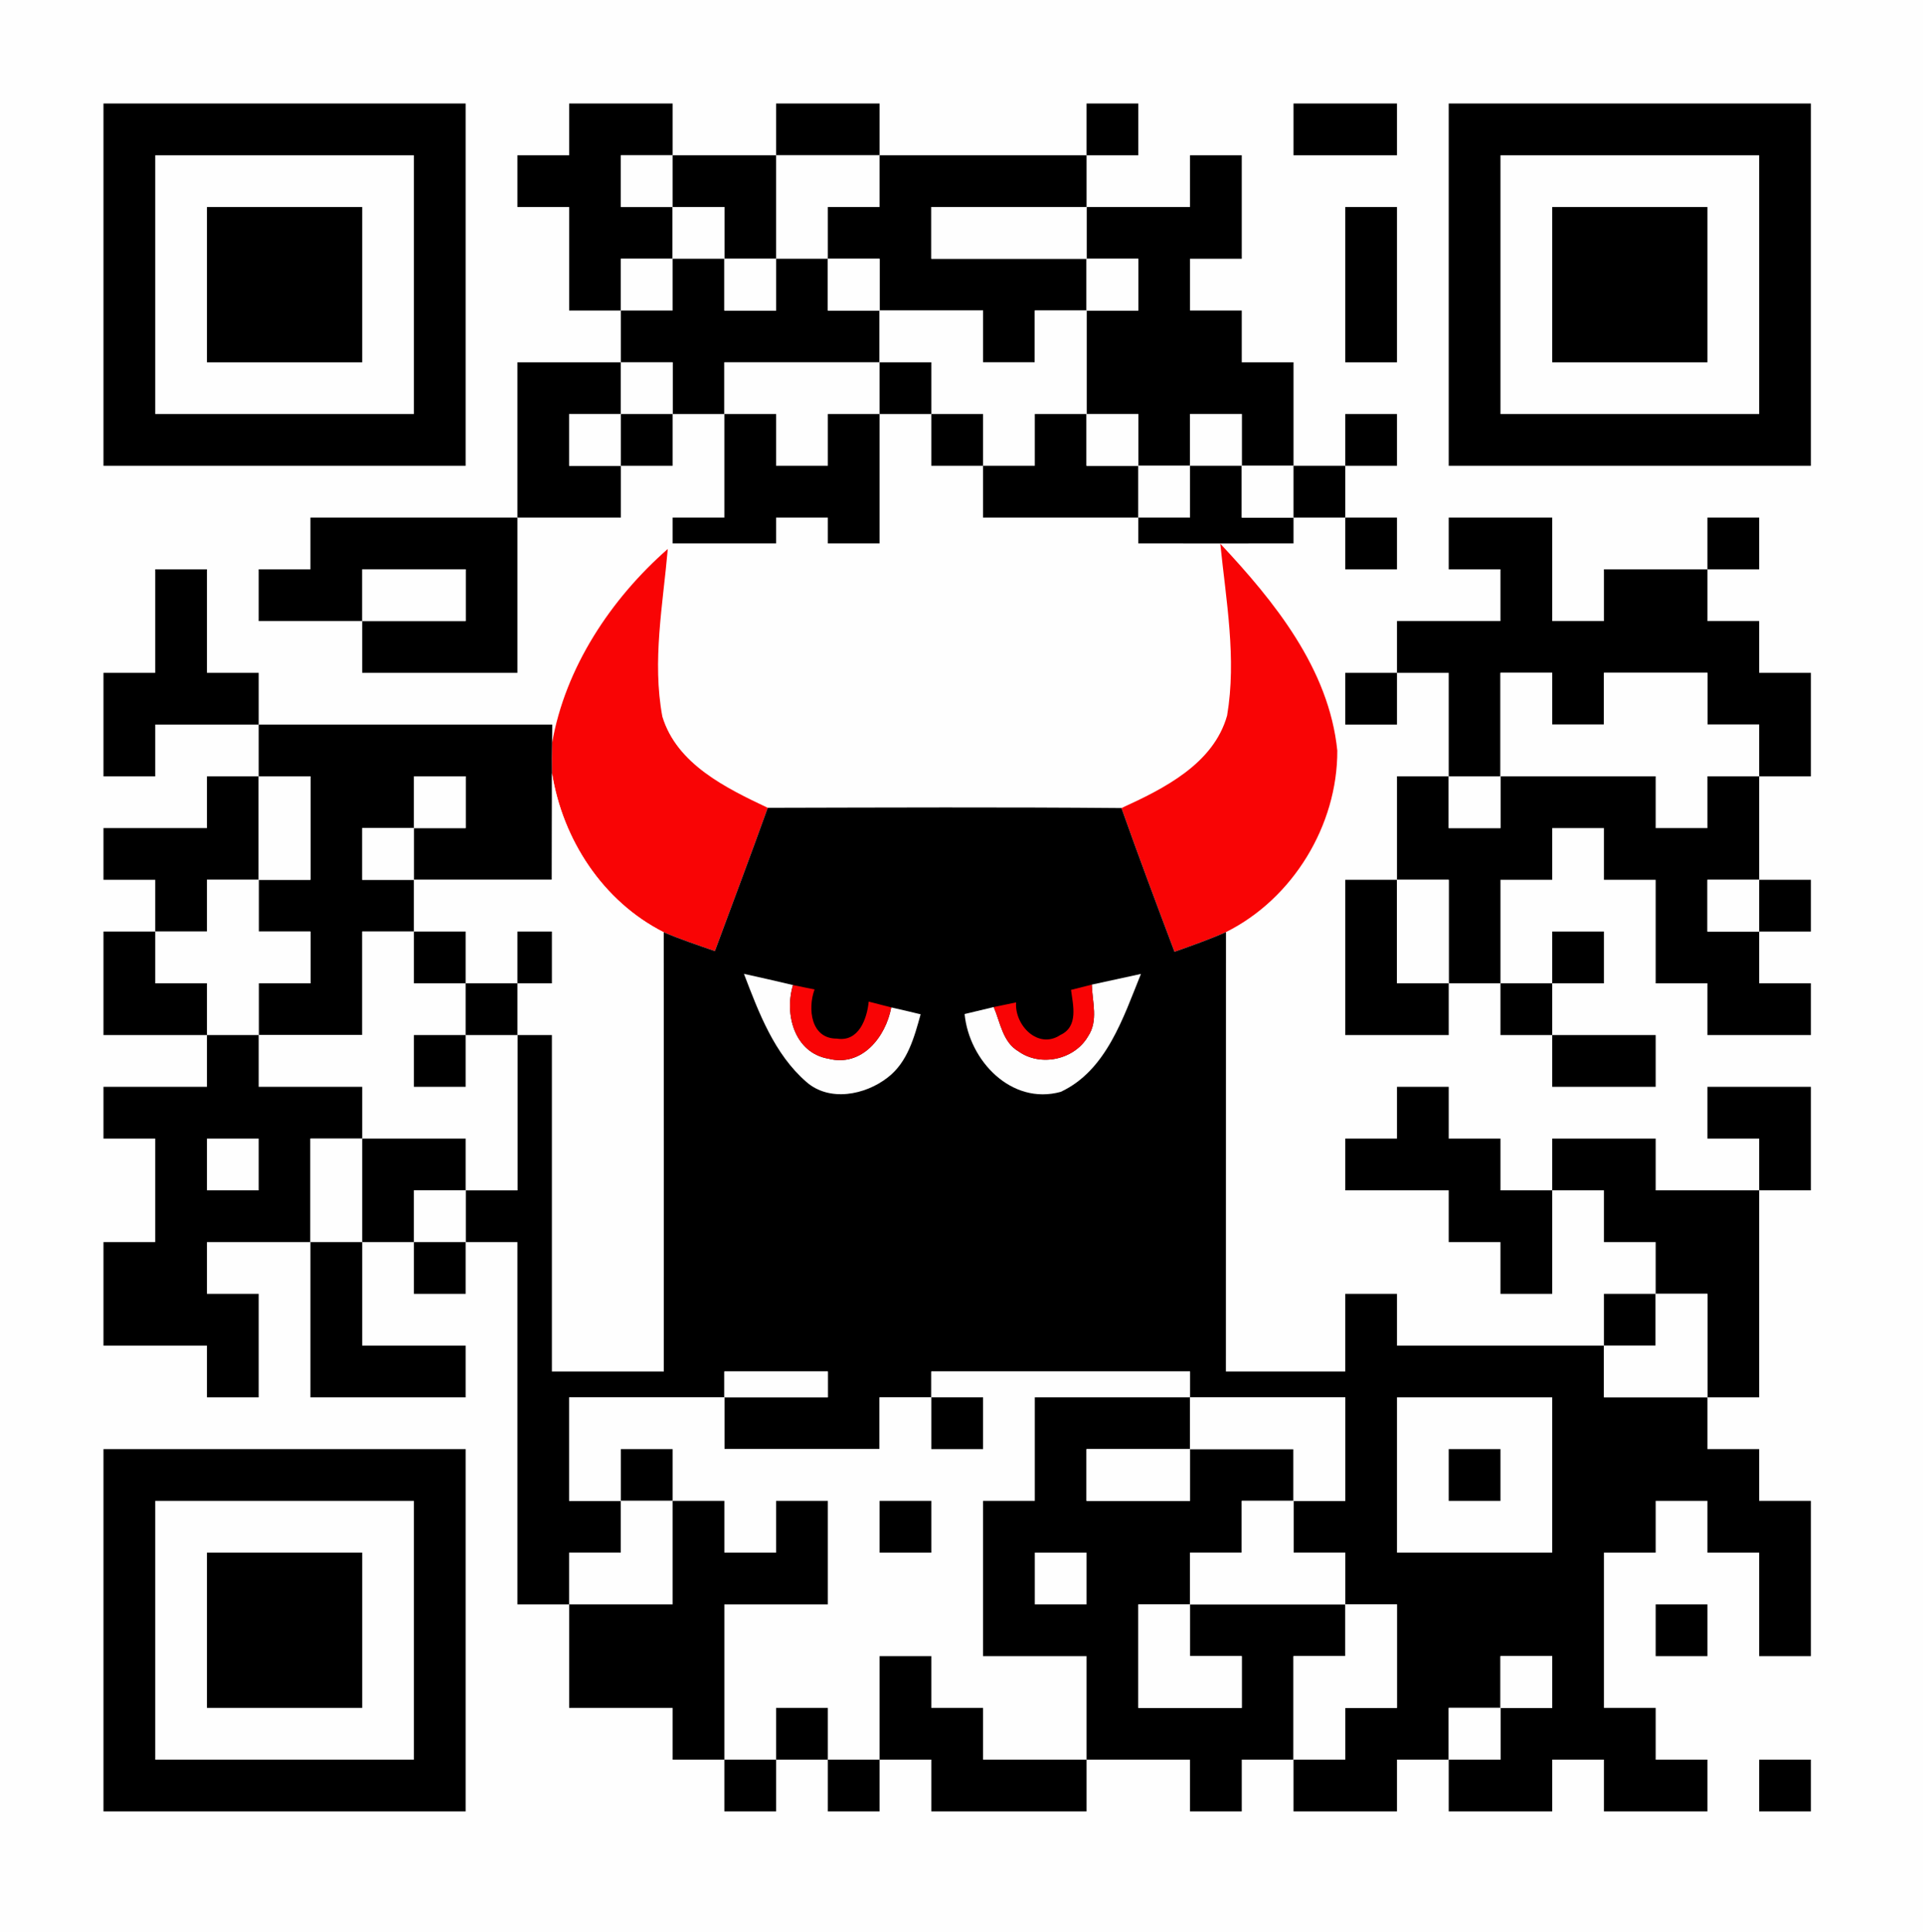 <?xml version="1.0" encoding="UTF-8" ?>
<!DOCTYPE svg PUBLIC "-//W3C//DTD SVG 1.1//EN" "http://www.w3.org/Graphics/SVG/1.1/DTD/svg11.dtd">
<svg width="223pt" height="224pt" viewBox="0 0 223 224" version="1.1" xmlns="http://www.w3.org/2000/svg">
<path fill="#fefefe" d=" M 0.00 0.00 L 223.00 0.00 L 223.00 224.00 L 0.00 224.00 L 0.00 0.00 Z" />
<path fill="#000000" d=" M 12.00 12.00 C 26.00 12.00 40.00 12.00 54.00 12.00 C 54.00 26.00 54.00 40.00 54.00 54.00 C 40.00 54.00 26.00 54.00 12.00 54.00 C 12.00 40.00 12.00 26.00 12.00 12.00 Z" />
<path fill="#000000" d=" M 66.00 12.00 C 70.00 12.00 74.00 12.00 78.00 12.00 C 78.00 14.00 78.00 16.00 78.00 18.00 C 76.00 18.00 74.00 18.00 72.00 18.00 C 72.00 20.00 72.00 22.00 72.00 24.00 C 74.00 24.00 76.00 24.00 78.00 24.00 C 78.00 26.00 78.00 28.00 78.00 30.00 C 76.00 30.00 74.00 30.00 72.00 30.00 C 72.00 32.00 72.00 34.00 72.00 36.00 C 70.00 36.00 68.00 36.00 66.00 36.00 C 66.00 32.00 66.00 28.00 66.00 24.00 C 64.00 24.00 62.00 24.00 60.00 24.00 C 60.00 22.00 60.00 20.00 60.00 18.00 C 62.00 18.00 64.00 18.00 66.00 18.00 C 66.00 16.00 66.00 14.00 66.00 12.00 Z" />
<path fill="#000000" d=" M 90.00 12.00 C 94.00 12.00 98.00 12.00 102.00 12.00 C 102.00 14.00 102.00 16.00 102.00 18.00 C 98.00 18.00 94.00 18.00 90.00 18.00 C 90.00 16.00 90.00 14.00 90.00 12.00 Z" />
<path fill="#000000" d=" M 126.00 12.00 C 128.00 12.00 130.00 12.00 132.00 12.00 C 132.00 14.00 132.00 16.00 132.00 18.00 C 130.00 18.00 128.00 18.00 126.00 18.00 C 126.00 16.00 126.00 14.00 126.00 12.00 Z" />
<path fill="#000000" d=" M 150.00 12.00 C 154.00 12.00 158.00 12.00 162.00 12.00 C 162.00 14.00 162.00 16.00 162.00 18.00 C 158.00 18.00 154.00 18.00 150.00 18.00 C 150.00 16.00 150.00 14.00 150.00 12.00 Z" />
<path fill="#000000" d=" M 168.00 12.00 C 182.00 12.00 196.00 12.00 210.00 12.00 C 210.00 26.00 210.00 40.00 210.00 54.00 C 196.00 54.00 182.00 54.00 168.00 54.00 C 168.00 40.00 168.00 26.00 168.00 12.00 Z" />
<path fill="#fefefe" d=" M 18.00 18.00 C 28.00 18.00 38.00 18.00 48.00 18.00 C 48.00 28.00 48.00 38.00 48.00 48.00 C 38.00 48.00 28.00 48.00 18.00 48.00 C 18.00 38.00 18.00 28.00 18.00 18.00 Z" />
<path fill="#fefefe" d=" M 72.00 18.00 C 74.00 18.00 76.00 18.00 78.00 18.00 C 78.00 20.00 78.00 22.00 78.00 24.00 C 76.00 24.00 74.00 24.00 72.00 24.00 C 72.00 22.00 72.00 20.00 72.00 18.00 Z" />
<path fill="#000000" d=" M 78.00 18.00 C 82.00 18.00 86.00 18.00 90.00 18.00 C 90.00 22.00 90.00 26.00 90.00 30.00 C 88.00 30.00 86.00 30.00 84.00 30.00 C 84.00 28.00 84.00 26.00 84.00 24.00 C 82.00 24.00 80.00 24.00 78.00 24.00 C 78.00 22.00 78.00 20.00 78.00 18.00 Z" />
<path fill="#fefefe" d=" M 90.00 18.00 C 94.00 18.00 98.00 18.00 102.00 18.00 C 102.00 20.00 102.00 22.00 102.00 24.00 C 100.00 24.00 98.00 24.00 96.00 24.00 C 96.00 26.00 96.00 28.00 96.00 30.00 C 94.00 30.00 92.00 30.00 90.00 30.00 C 90.00 26.00 90.00 22.00 90.00 18.00 Z" />
<path fill="#000000" d=" M 102.00 18.00 C 110.00 18.00 118.00 18.00 126.00 18.00 C 126.00 20.00 126.00 22.00 126.00 24.00 C 120.00 24.00 114.00 24.00 108.00 24.00 C 108.00 26.00 108.00 28.00 108.00 30.00 C 114.00 30.00 120.00 30.00 126.00 30.00 C 126.00 32.00 126.00 34.00 126.00 36.00 C 124.00 36.00 122.00 36.00 120.00 36.00 C 120.00 38.00 120.00 40.00 120.00 42.00 C 118.00 42.00 116.00 42.00 114.00 42.00 C 114.00 40.00 114.00 38.00 114.00 36.00 C 110.00 36.00 106.00 36.00 102.00 36.00 C 102.00 34.00 102.00 32.00 102.00 30.00 C 100.00 30.00 98.00 30.00 96.00 30.00 C 96.00 28.00 96.00 26.00 96.00 24.00 C 98.00 24.00 100.00 24.00 102.00 24.00 C 102.00 22.00 102.00 20.00 102.00 18.00 Z" />
<path fill="#000000" d=" M 138.00 18.00 C 140.00 18.00 142.00 18.00 144.00 18.00 C 144.00 22.00 144.00 26.00 144.00 30.00 C 142.00 30.00 140.00 30.00 138.00 30.00 C 138.00 32.00 138.00 34.00 138.00 36.00 C 140.00 36.00 142.00 36.00 144.00 36.00 C 144.00 38.00 144.00 40.00 144.00 42.00 C 146.00 42.00 148.00 42.00 150.00 42.00 C 150.00 46.00 150.00 50.00 150.00 54.00 C 148.00 54.00 146.00 54.00 144.00 54.00 C 144.00 52.00 144.00 50.00 144.00 48.00 C 142.00 48.00 140.00 48.00 138.00 48.00 C 138.00 50.00 138.00 52.00 138.00 54.00 C 136.00 54.00 134.00 54.00 132.00 54.00 C 132.00 52.00 132.00 50.00 132.00 48.00 C 130.00 48.00 128.00 48.00 126.00 48.00 C 126.00 44.00 126.00 40.00 126.00 36.00 C 128.00 36.00 130.00 36.00 132.00 36.00 C 132.00 34.00 132.00 32.00 132.00 30.00 C 130.00 30.00 128.00 30.00 126.00 30.00 C 126.00 28.00 126.00 26.00 126.00 24.00 C 130.00 24.00 134.00 24.00 138.00 24.00 C 138.00 22.00 138.00 20.00 138.00 18.00 Z" />
<path fill="#fefefe" d=" M 174.00 18.00 C 184.00 18.00 194.00 18.00 204.00 18.00 C 204.00 28.00 204.00 38.00 204.00 48.00 C 194.00 48.00 184.00 48.00 174.00 48.00 C 174.00 38.00 174.00 28.00 174.00 18.00 Z" />
<path fill="#000000" d=" M 24.00 24.00 C 30.00 24.00 36.00 24.00 42.00 24.00 C 42.00 30.00 42.00 36.00 42.00 42.00 C 36.00 42.00 30.00 42.00 24.00 42.00 C 24.00 36.00 24.00 30.00 24.00 24.00 Z" />
<path fill="#fefefe" d=" M 78.00 24.00 C 80.00 24.00 82.00 24.00 84.00 24.00 C 84.00 26.00 84.00 28.00 84.00 30.00 C 82.00 30.00 80.00 30.00 78.00 30.00 C 78.00 28.00 78.00 26.00 78.00 24.00 Z" />
<path fill="#fefefe" d=" M 108.00 24.00 C 114.00 24.00 120.00 24.00 126.00 24.00 C 126.00 26.00 126.00 28.00 126.00 30.00 C 120.00 30.00 114.00 30.00 108.00 30.00 C 108.00 28.00 108.00 26.00 108.00 24.00 Z" />
<path fill="#000000" d=" M 156.00 24.00 C 158.00 24.00 160.00 24.00 162.00 24.00 C 162.00 30.00 162.00 36.00 162.00 42.00 C 160.00 42.00 158.00 42.00 156.00 42.00 C 156.00 36.00 156.00 30.00 156.00 24.00 Z" />
<path fill="#000000" d=" M 180.00 24.00 C 186.00 24.00 192.00 24.00 198.00 24.00 C 198.00 30.00 198.00 36.00 198.00 42.00 C 192.00 42.00 186.00 42.00 180.00 42.00 C 180.00 36.00 180.00 30.00 180.00 24.00 Z" />
<path fill="#fefefe" d=" M 72.00 30.00 C 74.00 30.00 76.00 30.00 78.00 30.00 C 78.00 32.00 78.00 34.00 78.00 36.00 C 76.00 36.00 74.00 36.00 72.00 36.00 C 72.00 34.00 72.00 32.00 72.00 30.00 Z" />
<path fill="#000000" d=" M 78.00 30.00 C 80.00 30.00 82.00 30.00 84.00 30.00 C 84.00 32.00 84.00 34.00 84.00 36.00 C 86.00 36.00 88.00 36.00 90.00 36.00 C 90.00 34.00 90.00 32.00 90.00 30.00 C 92.00 30.00 94.00 30.00 96.00 30.00 C 96.00 32.00 96.00 34.00 96.00 36.00 C 98.00 36.00 100.00 36.00 102.00 36.00 C 102.00 38.00 102.00 40.00 102.00 42.00 C 96.00 42.00 90.00 42.00 84.00 42.00 C 84.00 44.00 84.00 46.00 84.00 48.00 C 82.00 48.00 80.00 48.00 78.00 48.00 C 78.00 46.00 78.00 44.00 78.00 42.00 C 76.00 42.00 74.00 42.00 72.00 42.00 C 72.00 40.00 72.00 38.00 72.00 36.00 C 74.00 36.00 76.00 36.00 78.00 36.00 C 78.00 34.00 78.00 32.00 78.00 30.00 Z" />
<path fill="#fefefe" d=" M 84.00 30.00 C 86.00 30.00 88.00 30.00 90.00 30.00 C 90.00 32.00 90.00 34.00 90.00 36.00 C 88.00 36.00 86.00 36.00 84.00 36.00 C 84.00 34.00 84.00 32.00 84.00 30.00 Z" />
<path fill="#fefefe" d=" M 96.00 30.00 C 98.00 30.00 100.00 30.00 102.00 30.00 C 102.00 32.00 102.00 34.00 102.00 36.00 C 100.00 36.00 98.00 36.00 96.00 36.00 C 96.00 34.00 96.00 32.00 96.00 30.00 Z" />
<path fill="#fefefe" d=" M 126.00 30.00 C 128.00 30.00 130.00 30.00 132.00 30.00 C 132.00 32.00 132.00 34.00 132.00 36.00 C 130.00 36.00 128.00 36.00 126.00 36.00 C 126.00 34.00 126.00 32.00 126.00 30.00 Z" />
<path fill="#fefefe" d=" M 102.00 36.00 C 106.00 36.00 110.00 36.00 114.00 36.00 C 114.00 38.00 114.00 40.00 114.00 42.00 C 116.00 42.00 118.00 42.00 120.00 42.00 C 120.00 40.00 120.00 38.00 120.00 36.00 C 122.00 36.00 124.00 36.00 126.00 36.00 C 126.00 40.00 126.00 44.00 126.00 48.00 C 124.00 48.00 122.00 48.00 120.00 48.00 C 120.00 50.00 120.00 52.00 120.00 54.00 C 118.00 54.00 116.00 54.00 114.00 54.00 C 114.00 52.00 114.00 50.00 114.00 48.00 C 112.00 48.00 110.00 48.00 108.00 48.00 C 108.00 46.00 108.00 44.00 108.00 42.00 C 106.00 42.00 104.00 42.00 102.00 42.00 C 102.00 40.00 102.00 38.00 102.00 36.00 Z" />
<path fill="#000000" d=" M 60.00 42.00 C 64.00 42.00 68.00 42.00 72.00 42.00 C 72.00 44.00 72.00 46.00 72.00 48.00 C 70.00 48.00 68.00 48.00 66.00 48.00 C 66.00 50.00 66.00 52.00 66.00 54.00 C 68.00 54.00 70.00 54.00 72.00 54.00 C 72.00 56.00 72.00 58.00 72.00 60.00 C 68.00 60.00 64.00 60.00 60.00 60.00 C 60.00 54.00 60.00 48.00 60.00 42.00 Z" />
<path fill="#fefefe" d=" M 72.00 42.00 C 74.00 42.00 76.00 42.00 78.00 42.00 C 78.00 44.00 78.00 46.00 78.00 48.00 C 76.00 48.00 74.00 48.00 72.00 48.00 C 72.00 46.00 72.00 44.00 72.00 42.00 Z" />
<path fill="#fefefe" d=" M 84.00 42.00 C 90.00 42.00 96.00 42.00 102.00 42.00 C 102.00 44.00 102.00 46.00 102.00 48.00 C 100.00 48.00 98.00 48.00 96.00 48.00 C 96.00 50.00 96.00 52.00 96.00 54.00 C 94.00 54.00 92.00 54.00 90.00 54.00 C 90.00 52.00 90.00 50.00 90.00 48.00 C 88.00 48.00 86.00 48.00 84.00 48.00 C 84.00 46.00 84.00 44.00 84.00 42.00 Z" />
<path fill="#000000" d=" M 102.00 42.00 C 104.00 42.00 106.00 42.00 108.00 42.00 C 108.00 44.00 108.00 46.00 108.00 48.00 C 106.00 48.00 104.00 48.00 102.00 48.00 C 102.00 46.00 102.00 44.00 102.00 42.00 Z" />
<path fill="#fefefe" d=" M 66.00 48.00 C 68.00 48.00 70.00 48.00 72.00 48.00 C 72.00 50.00 72.00 52.00 72.00 54.00 C 70.00 54.00 68.00 54.00 66.00 54.00 C 66.00 52.00 66.00 50.00 66.00 48.00 Z" />
<path fill="#000000" d=" M 72.00 48.00 C 74.00 48.00 76.00 48.00 78.00 48.00 C 78.00 50.00 78.00 52.00 78.00 54.00 C 76.00 54.00 74.00 54.00 72.00 54.00 C 72.00 52.00 72.00 50.00 72.00 48.00 Z" />
<path fill="#000000" d=" M 84.00 48.00 C 86.00 48.00 88.00 48.00 90.00 48.00 C 90.00 50.00 90.00 52.00 90.00 54.00 C 92.00 54.00 94.00 54.00 96.00 54.00 C 96.00 52.00 96.00 50.00 96.00 48.00 C 98.00 48.00 100.00 48.00 102.00 48.00 C 102.00 53.00 102.00 58.00 102.00 63.00 C 100.00 63.00 98.00 63.00 96.00 63.00 C 96.00 62.25 96.00 60.75 96.00 60.00 C 94.00 60.00 92.00 60.00 90.00 60.00 C 90.00 60.75 90.00 62.25 90.00 63.00 C 86.00 63.00 82.00 63.00 78.00 63.00 C 78.00 62.25 78.00 60.75 78.00 60.00 C 80.00 60.00 82.00 60.00 84.00 60.00 C 84.00 56.00 84.00 52.00 84.00 48.00 Z" />
<path fill="#000000" d=" M 108.00 48.00 C 110.00 48.00 112.00 48.00 114.00 48.00 C 114.00 50.00 114.00 52.00 114.00 54.00 C 112.00 54.00 110.00 54.00 108.00 54.00 C 108.00 52.00 108.00 50.00 108.00 48.00 Z" />
<path fill="#000000" d=" M 120.00 48.00 C 122.00 48.00 124.00 48.00 126.00 48.00 C 126.00 50.00 126.00 52.00 126.00 54.00 C 128.00 54.00 130.00 54.00 132.00 54.00 C 132.00 56.00 132.00 58.00 132.00 60.00 C 126.00 60.00 120.00 60.00 114.00 60.00 C 114.00 58.00 114.00 56.00 114.00 54.00 C 116.00 54.00 118.00 54.00 120.00 54.00 C 120.00 52.00 120.00 50.00 120.00 48.00 Z" />
<path fill="#fefefe" d=" M 126.00 48.00 C 128.00 48.00 130.00 48.00 132.00 48.00 C 132.00 50.00 132.00 52.00 132.00 54.00 C 130.00 54.00 128.00 54.00 126.00 54.00 C 126.00 52.00 126.00 50.00 126.00 48.00 Z" />
<path fill="#fefefe" d=" M 138.00 48.00 C 140.00 48.00 142.00 48.00 144.00 48.00 C 144.00 50.00 144.00 52.00 144.00 54.00 C 142.00 54.00 140.00 54.00 138.00 54.00 C 138.00 52.00 138.00 50.00 138.00 48.00 Z" />
<path fill="#000000" d=" M 156.00 48.00 C 158.00 48.00 160.00 48.00 162.00 48.00 C 162.00 50.00 162.00 52.00 162.00 54.00 C 160.00 54.00 158.00 54.00 156.00 54.00 C 156.00 52.00 156.00 50.00 156.00 48.00 Z" />
<path fill="#fefefe" d=" M 132.00 54.00 C 134.00 54.00 136.00 54.00 138.00 54.00 C 138.00 56.00 138.00 58.00 138.00 60.00 C 136.00 60.00 134.00 60.00 132.00 60.00 C 132.00 58.00 132.00 56.00 132.00 54.00 Z" />
<path fill="#000000" d=" M 138.00 54.00 C 140.00 54.00 142.00 54.00 144.00 54.00 C 144.00 56.00 144.00 58.00 144.00 60.00 C 146.00 60.00 148.00 60.00 150.00 60.00 C 150.00 60.75 150.00 62.25 150.00 63.00 C 144.00 63.01 138.00 63.00 132.00 63.00 C 132.00 62.25 132.00 60.75 132.00 60.00 C 134.00 60.00 136.00 60.00 138.00 60.00 C 138.00 58.00 138.00 56.00 138.00 54.00 Z" />
<path fill="#fefefe" d=" M 144.00 54.00 C 146.00 54.00 148.00 54.00 150.00 54.00 C 150.00 56.00 150.00 58.00 150.00 60.00 C 148.00 60.00 146.00 60.00 144.00 60.00 C 144.00 58.00 144.00 56.00 144.00 54.00 Z" />
<path fill="#000000" d=" M 150.00 54.00 C 152.00 54.00 154.00 54.00 156.00 54.00 C 156.00 56.00 156.00 58.00 156.00 60.00 C 154.00 60.00 152.00 60.00 150.00 60.00 C 150.00 58.00 150.00 56.00 150.00 54.00 Z" />
<path fill="#000000" d=" M 36.00 60.00 C 44.00 60.00 52.00 60.00 60.00 60.00 C 60.00 66.00 60.00 72.00 60.00 78.00 C 54.00 78.00 48.00 78.00 42.00 78.00 C 42.00 76.00 42.00 74.00 42.00 72.00 C 46.00 72.00 50.00 72.00 54.00 72.00 C 54.00 70.00 54.00 68.00 54.00 66.00 C 50.00 66.00 46.00 66.00 42.00 66.00 C 42.00 68.00 42.00 70.00 42.00 72.00 C 38.00 72.00 34.00 72.00 30.00 72.00 C 30.00 70.00 30.00 68.00 30.00 66.00 C 32.00 66.00 34.00 66.00 36.00 66.00 C 36.00 64.00 36.00 62.00 36.00 60.00 Z" />
<path fill="#000000" d=" M 156.00 60.00 C 158.00 60.00 160.00 60.00 162.00 60.00 C 162.00 62.00 162.00 64.00 162.00 66.00 C 160.00 66.00 158.00 66.00 156.00 66.00 C 156.00 64.00 156.00 62.00 156.00 60.00 Z" />
<path fill="#000000" d=" M 168.00 60.00 C 172.00 60.00 176.00 60.00 180.00 60.00 C 180.00 64.00 180.00 68.00 180.00 72.00 C 182.00 72.00 184.00 72.00 186.00 72.00 C 186.00 70.00 186.00 68.00 186.00 66.00 C 190.00 66.00 194.00 66.00 198.00 66.00 C 198.00 68.00 198.00 70.00 198.00 72.00 C 200.00 72.00 202.00 72.00 204.00 72.00 C 204.00 74.00 204.00 76.00 204.00 78.00 C 206.00 78.00 208.00 78.00 210.00 78.00 C 210.00 82.00 210.00 86.00 210.00 90.00 C 208.00 90.00 206.00 90.00 204.00 90.00 C 204.00 88.00 204.00 86.00 204.00 84.00 C 202.00 84.00 200.00 84.00 198.00 84.00 C 198.00 82.00 198.00 80.00 198.00 78.00 C 194.00 78.00 190.00 78.00 186.00 78.00 C 186.00 80.00 186.00 82.00 186.00 84.00 C 184.00 84.00 182.00 84.00 180.00 84.00 C 180.00 82.00 180.00 80.00 180.00 78.00 C 178.00 78.00 176.00 78.00 174.00 78.00 C 174.00 82.00 174.00 86.00 174.00 90.00 C 172.00 90.00 170.00 90.00 168.00 90.00 C 168.00 86.00 168.00 82.00 168.00 78.00 C 166.00 78.00 164.00 78.00 162.00 78.00 C 162.00 76.00 162.00 74.00 162.00 72.00 C 166.00 72.00 170.00 72.00 174.00 72.00 C 174.00 70.00 174.00 68.00 174.00 66.00 C 172.00 66.00 170.00 66.00 168.00 66.00 C 168.00 64.00 168.00 62.00 168.00 60.00 Z" />
<path fill="#000000" d=" M 198.00 60.00 C 200.00 60.00 202.00 60.00 204.00 60.00 C 204.00 62.00 204.00 64.00 204.00 66.00 C 202.00 66.00 200.00 66.00 198.00 66.00 C 198.00 64.00 198.00 62.00 198.00 60.00 Z" />
<path fill="#f90405" d=" M 64.02 86.16 C 65.54 77.40 70.84 69.43 77.44 63.64 C 76.88 70.08 75.61 76.64 76.81 83.08 C 78.49 88.60 84.20 91.36 89.03 93.65 C 87.03 99.21 84.95 104.73 82.90 110.26 C 80.91 109.57 78.91 108.90 76.97 108.08 C 69.91 104.51 65.25 97.35 64.01 89.63 C 63.99 88.47 63.99 87.31 64.02 86.16 Z" />
<path fill="#f90405" d=" M 141.51 63.03 C 147.79 69.74 154.12 77.54 155.08 87.02 C 155.11 95.68 149.93 104.19 142.17 108.06 C 140.22 108.92 138.21 109.63 136.20 110.34 C 134.11 104.80 132.03 99.26 130.05 93.68 C 134.95 91.44 140.72 88.57 142.30 82.96 C 143.42 76.35 142.18 69.62 141.51 63.03 Z" />
<path fill="#000000" d=" M 18.00 66.00 C 20.00 66.00 22.00 66.00 24.00 66.00 C 24.00 70.00 24.00 74.00 24.00 78.00 C 26.00 78.00 28.00 78.00 30.00 78.00 C 30.00 80.00 30.00 82.00 30.00 84.00 C 26.00 84.00 22.00 84.00 18.00 84.00 C 18.00 86.00 18.00 88.00 18.00 90.00 C 16.00 90.00 14.00 90.00 12.00 90.00 C 12.00 86.00 12.00 82.00 12.00 78.00 C 14.00 78.00 16.00 78.00 18.00 78.00 C 18.00 74.00 18.00 70.00 18.00 66.00 Z" />
<path fill="#fefefe" d=" M 42.00 66.00 C 46.00 66.00 50.00 66.00 54.00 66.00 C 54.00 68.00 54.00 70.00 54.00 72.00 C 50.00 72.00 46.00 72.00 42.00 72.00 C 42.00 70.00 42.00 68.00 42.00 66.00 Z" />
<path fill="#000000" d=" M 156.00 78.00 C 158.00 78.00 160.00 78.00 162.00 78.00 C 162.00 80.00 162.00 82.00 162.00 84.00 C 160.00 84.00 158.00 84.00 156.00 84.00 C 156.00 82.00 156.00 80.00 156.00 78.00 Z" />
<path fill="#fefefe" d=" M 174.00 78.00 C 176.00 78.00 178.00 78.00 180.00 78.00 C 180.00 80.00 180.00 82.00 180.00 84.00 C 182.00 84.00 184.00 84.00 186.00 84.00 C 186.00 82.00 186.00 80.00 186.00 78.00 C 190.00 78.00 194.00 78.00 198.00 78.00 C 198.00 80.00 198.00 82.00 198.00 84.00 C 200.00 84.00 202.00 84.00 204.00 84.00 C 204.00 86.00 204.00 88.00 204.00 90.00 C 202.00 90.00 200.00 90.00 198.00 90.00 C 198.00 92.00 198.00 94.00 198.00 96.00 C 196.00 96.00 194.00 96.00 192.00 96.00 C 192.00 94.00 192.00 92.00 192.00 90.00 C 186.00 90.00 180.00 90.00 174.00 90.00 C 174.00 86.00 174.00 82.00 174.00 78.00 Z" />
<path fill="#000000" d=" M 30.00 84.00 C 41.35 84.00 52.69 84.00 64.04 84.00 C 64.03 84.54 64.02 85.62 64.02 86.16 C 63.99 87.31 63.99 88.47 64.01 89.63 C 64.03 93.75 63.99 97.87 64.00 102.00 C 58.66 102.00 53.33 102.00 48.00 102.00 C 48.00 100.00 48.00 98.00 48.00 96.00 C 50.00 96.00 52.00 96.00 54.00 96.00 C 54.00 94.00 54.00 92.00 54.00 90.00 C 52.00 90.00 50.00 90.00 48.00 90.00 C 48.00 92.00 48.00 94.00 48.00 96.00 C 46.00 96.00 44.00 96.00 42.00 96.00 C 42.00 98.00 42.00 100.00 42.00 102.00 C 44.00 102.00 46.00 102.00 48.00 102.00 C 48.00 104.00 48.00 106.00 48.00 108.00 C 46.00 108.00 44.00 108.00 42.00 108.00 C 42.00 112.00 42.00 116.00 42.00 120.00 C 38.00 120.00 34.00 120.00 30.00 120.00 C 30.00 118.00 30.00 116.00 30.00 114.00 C 32.00 114.00 34.00 114.00 36.00 114.00 C 36.00 112.00 36.00 110.00 36.00 108.00 C 34.00 108.00 32.00 108.00 30.00 108.00 C 30.00 106.00 30.00 104.00 30.00 102.00 C 32.00 102.00 34.00 102.00 36.00 102.00 C 36.00 98.00 36.00 94.00 36.00 90.00 C 34.00 90.00 32.00 90.00 30.00 90.00 C 30.00 88.00 30.00 86.00 30.00 84.00 Z" />
<path fill="#000000" d=" M 24.00 90.00 C 26.00 90.00 28.00 90.00 30.00 90.00 C 30.00 94.00 30.00 98.00 30.00 102.00 C 28.00 102.00 26.00 102.00 24.00 102.00 C 24.00 104.00 24.00 106.00 24.00 108.00 C 22.00 108.00 20.00 108.00 18.00 108.00 C 18.00 106.00 18.00 104.00 18.00 102.00 C 16.00 102.00 14.00 102.00 12.00 102.00 C 12.00 100.00 12.00 98.00 12.00 96.00 C 16.00 96.00 20.00 96.00 24.00 96.00 C 24.00 94.00 24.00 92.00 24.00 90.00 Z" />
<path fill="#fefefe" d=" M 30.00 90.00 C 32.00 90.00 34.00 90.00 36.00 90.00 C 36.00 94.00 36.00 98.00 36.00 102.00 C 34.00 102.00 32.00 102.00 30.00 102.00 C 30.00 98.00 30.00 94.00 30.00 90.00 Z" />
<path fill="#fefefe" d=" M 48.00 90.00 C 50.00 90.00 52.00 90.00 54.00 90.00 C 54.00 92.00 54.00 94.00 54.00 96.00 C 52.00 96.00 50.00 96.00 48.00 96.00 C 48.00 94.00 48.00 92.00 48.00 90.00 Z" />
<path fill="#fefefe" d=" M 64.01 89.63 C 65.25 97.35 69.91 104.51 76.97 108.08 C 76.99 125.05 76.98 142.02 76.98 159.00 C 72.65 159.00 68.33 159.00 64.00 159.00 C 64.00 146.00 64.00 133.00 64.00 120.00 C 62.67 120.00 61.33 120.00 60.00 120.00 C 60.00 118.00 60.00 116.00 60.00 114.00 C 61.33 114.00 62.67 114.00 64.00 114.00 C 64.00 112.00 64.00 110.00 64.00 108.00 C 62.67 108.00 61.33 108.00 60.00 108.00 C 60.00 110.00 60.00 112.00 60.00 114.00 C 58.00 114.00 56.00 114.00 54.00 114.00 C 54.00 112.00 54.00 110.00 54.00 108.00 C 52.00 108.00 50.00 108.00 48.00 108.00 C 48.00 106.00 48.00 104.00 48.00 102.00 C 53.33 102.00 58.66 102.00 64.00 102.00 C 63.99 97.87 64.03 93.75 64.01 89.63 Z" />
<path fill="#000000" d=" M 162.00 90.00 C 164.00 90.00 166.00 90.00 168.00 90.00 C 168.00 92.00 168.00 94.00 168.00 96.00 C 170.00 96.00 172.00 96.00 174.00 96.00 C 174.00 94.00 174.00 92.00 174.00 90.00 C 180.00 90.00 186.00 90.00 192.00 90.00 C 192.00 92.00 192.00 94.00 192.00 96.00 C 194.00 96.00 196.00 96.00 198.00 96.00 C 198.00 94.00 198.00 92.00 198.00 90.00 C 200.00 90.00 202.00 90.00 204.00 90.00 C 204.00 94.00 204.00 98.00 204.00 102.00 C 202.00 102.00 200.00 102.00 198.00 102.00 C 198.00 104.00 198.00 106.00 198.00 108.00 C 200.00 108.00 202.00 108.00 204.00 108.00 C 204.00 110.00 204.00 112.00 204.00 114.00 C 206.00 114.00 208.00 114.00 210.00 114.00 C 210.00 116.00 210.00 118.00 210.00 120.00 C 206.00 120.00 202.00 120.00 198.00 120.00 C 198.00 118.00 198.00 116.00 198.00 114.00 C 196.00 114.00 194.00 114.00 192.00 114.00 C 192.00 110.00 192.00 106.00 192.00 102.00 C 190.00 102.00 188.00 102.00 186.00 102.00 C 186.00 100.00 186.00 98.00 186.00 96.00 C 184.00 96.00 182.00 96.00 180.00 96.00 C 180.00 98.00 180.00 100.00 180.00 102.00 C 178.00 102.00 176.00 102.00 174.00 102.00 C 174.00 106.00 174.00 110.00 174.00 114.00 C 172.00 114.00 170.00 114.00 168.00 114.00 C 168.00 110.00 168.00 106.00 168.00 102.00 C 166.00 102.00 164.00 102.00 162.00 102.00 C 162.00 98.00 162.00 94.00 162.00 90.00 Z" />
<path fill="#fefefe" d=" M 168.00 90.00 C 170.00 90.00 172.00 90.00 174.00 90.00 C 174.00 92.00 174.00 94.00 174.00 96.00 C 172.00 96.00 170.00 96.00 168.00 96.00 C 168.00 94.00 168.00 92.00 168.00 90.00 Z" />
<path fill="#000000" d=" M 89.03 93.65 C 102.70 93.62 116.37 93.56 130.05 93.68 C 132.03 99.26 134.11 104.80 136.20 110.34 C 138.21 109.63 140.22 108.92 142.17 108.06 C 142.16 125.04 142.17 142.02 142.16 159.00 C 146.77 159.00 151.39 159.00 156.00 159.00 C 156.00 156.00 156.00 153.00 156.00 150.00 C 158.00 150.00 160.00 150.00 162.00 150.00 C 162.00 152.00 162.00 154.00 162.00 156.00 C 170.00 156.00 178.00 156.00 186.00 156.00 C 186.00 158.00 186.00 160.00 186.00 162.00 C 190.00 162.00 194.00 162.00 198.00 162.00 C 198.00 164.00 198.00 166.00 198.00 168.00 C 200.00 168.00 202.00 168.00 204.00 168.00 C 204.00 170.00 204.00 172.00 204.00 174.00 C 206.00 174.00 208.00 174.00 210.00 174.00 C 210.00 180.00 210.00 186.00 210.00 192.00 C 208.00 192.00 206.00 192.00 204.00 192.00 C 204.00 188.00 204.00 184.00 204.00 180.00 C 202.00 180.00 200.00 180.00 198.00 180.00 C 198.00 178.00 198.00 176.00 198.00 174.00 C 196.00 174.00 194.00 174.00 192.00 174.00 C 192.00 176.00 192.00 178.00 192.00 180.00 C 190.00 180.00 188.00 180.00 186.00 180.00 C 186.00 186.00 186.00 192.00 186.00 198.00 C 188.00 198.00 190.00 198.00 192.00 198.00 C 192.00 200.00 192.00 202.00 192.00 204.00 C 194.00 204.00 196.00 204.00 198.00 204.00 C 198.00 206.00 198.00 208.00 198.00 210.00 C 194.00 210.00 190.00 210.00 186.00 210.00 C 186.00 208.00 186.00 206.00 186.00 204.00 C 184.00 204.00 182.00 204.00 180.00 204.00 C 180.00 206.00 180.00 208.00 180.00 210.00 C 176.00 210.00 172.00 210.00 168.00 210.00 C 168.00 208.00 168.00 206.00 168.00 204.00 C 170.00 204.00 172.00 204.00 174.00 204.00 C 174.00 202.00 174.00 200.00 174.00 198.00 C 176.00 198.00 178.00 198.00 180.00 198.00 C 180.00 196.00 180.00 194.00 180.00 192.00 C 178.00 192.00 176.00 192.00 174.00 192.00 C 174.00 194.00 174.00 196.00 174.00 198.00 C 172.00 198.00 170.00 198.00 168.00 198.00 C 168.00 200.00 168.00 202.00 168.00 204.00 C 166.00 204.00 164.00 204.00 162.00 204.00 C 162.00 206.00 162.00 208.00 162.00 210.00 C 158.00 210.00 154.00 210.00 150.00 210.00 C 150.00 208.00 150.00 206.00 150.00 204.00 C 152.00 204.00 154.00 204.00 156.00 204.00 C 156.00 202.00 156.00 200.00 156.00 198.00 C 158.00 198.00 160.00 198.00 162.00 198.00 C 162.00 194.00 162.00 190.00 162.00 186.00 C 160.00 186.00 158.00 186.00 156.00 186.00 C 156.00 184.00 156.00 182.00 156.00 180.00 C 154.00 180.00 152.00 180.00 150.00 180.00 C 150.00 178.00 150.00 176.00 150.00 174.00 C 152.00 174.00 154.00 174.00 156.00 174.00 C 156.00 170.00 156.00 166.00 156.00 162.00 C 150.00 162.00 144.00 162.00 138.00 162.00 C 138.00 161.25 138.00 159.75 138.00 159.00 C 128.00 159.00 118.00 159.00 108.00 159.00 C 108.00 159.75 108.00 161.25 108.00 162.00 C 106.00 162.00 104.00 162.00 102.00 162.00 C 102.00 164.00 102.00 166.00 102.00 168.00 C 96.00 168.00 90.00 168.00 84.00 168.00 C 84.00 166.00 84.00 164.00 84.00 162.00 C 88.00 162.00 92.00 162.00 96.00 162.00 C 96.00 161.25 96.00 159.75 96.00 159.00 C 92.00 159.00 88.00 159.00 84.00 159.00 C 84.00 159.75 84.00 161.25 84.00 162.00 C 78.00 162.00 72.00 162.00 66.00 162.00 C 66.00 166.00 66.00 170.00 66.00 174.00 C 68.00 174.00 70.00 174.00 72.00 174.00 C 72.00 176.00 72.00 178.00 72.00 180.00 C 70.00 180.00 68.00 180.00 66.00 180.00 C 66.00 182.00 66.00 184.00 66.00 186.00 C 64.00 186.00 62.00 186.00 60.00 186.00 C 60.00 172.00 60.00 158.00 60.00 144.00 C 58.00 144.00 56.00 144.00 54.00 144.00 C 54.00 142.00 54.00 140.00 54.00 138.00 C 56.00 138.00 58.00 138.00 60.00 138.00 C 60.00 132.00 60.00 126.00 60.00 120.00 C 61.33 120.00 62.67 120.00 64.00 120.00 C 64.00 133.00 64.00 146.00 64.00 159.00 C 68.33 159.00 72.65 159.00 76.98 159.00 C 76.98 142.02 76.99 125.05 76.97 108.08 C 78.91 108.90 80.91 109.57 82.90 110.26 C 84.95 104.73 87.03 99.21 89.03 93.65 Z" />
<path fill="#fefefe" d=" M 42.00 96.00 C 44.00 96.00 46.00 96.00 48.00 96.00 C 48.00 98.00 48.00 100.00 48.00 102.00 C 46.00 102.00 44.00 102.00 42.00 102.00 C 42.00 100.00 42.00 98.00 42.00 96.00 Z" />
<path fill="#fefefe" d=" M 24.00 102.00 C 26.00 102.00 28.00 102.00 30.00 102.00 C 30.00 104.00 30.00 106.00 30.00 108.00 C 32.00 108.00 34.00 108.00 36.00 108.00 C 36.00 110.00 36.00 112.00 36.00 114.00 C 34.00 114.00 32.00 114.00 30.00 114.00 C 30.00 116.00 30.00 118.00 30.00 120.00 C 28.00 120.00 26.00 120.00 24.00 120.00 C 24.00 118.00 24.00 116.00 24.00 114.00 C 22.00 114.00 20.00 114.00 18.00 114.00 C 18.00 112.00 18.00 110.00 18.00 108.00 C 20.00 108.00 22.00 108.00 24.00 108.00 C 24.00 106.00 24.00 104.00 24.00 102.00 Z" />
<path fill="#000000" d=" M 156.00 102.00 C 158.00 102.00 160.00 102.00 162.00 102.00 C 162.00 106.00 162.00 110.00 162.00 114.00 C 164.00 114.00 166.00 114.00 168.00 114.00 C 168.00 116.00 168.00 118.00 168.00 120.00 C 164.00 120.00 160.00 120.00 156.00 120.00 C 156.00 114.00 156.00 108.00 156.00 102.00 Z" />
<path fill="#fefefe" d=" M 162.00 102.00 C 164.00 102.00 166.00 102.00 168.00 102.00 C 168.00 106.00 168.00 110.00 168.00 114.00 C 166.00 114.00 164.00 114.00 162.00 114.00 C 162.00 110.00 162.00 106.00 162.00 102.00 Z" />
<path fill="#fefefe" d=" M 198.00 102.00 C 200.00 102.00 202.00 102.00 204.00 102.00 C 204.00 104.00 204.00 106.00 204.00 108.00 C 202.00 108.00 200.00 108.00 198.00 108.00 C 198.00 106.00 198.00 104.00 198.00 102.00 Z" />
<path fill="#000000" d=" M 204.00 102.00 C 206.00 102.00 208.00 102.00 210.00 102.00 C 210.00 104.00 210.00 106.00 210.00 108.00 C 208.00 108.00 206.00 108.00 204.00 108.00 C 204.00 106.00 204.00 104.00 204.00 102.00 Z" />
<path fill="#000000" d=" M 12.00 108.00 C 14.00 108.00 16.00 108.00 18.00 108.00 C 18.00 110.00 18.00 112.00 18.00 114.00 C 20.00 114.00 22.00 114.00 24.00 114.00 C 24.00 116.00 24.00 118.00 24.00 120.00 C 20.00 120.00 16.00 120.00 12.00 120.00 C 12.00 116.00 12.00 112.00 12.00 108.00 Z" />
<path fill="#fefefe" d=" M 42.00 108.00 C 44.00 108.00 46.00 108.00 48.00 108.00 C 48.00 110.00 48.00 112.00 48.00 114.00 C 50.00 114.00 52.00 114.00 54.00 114.00 C 54.00 116.00 54.00 118.00 54.00 120.00 C 52.00 120.00 50.00 120.00 48.00 120.00 C 48.00 122.00 48.00 124.00 48.00 126.00 C 50.00 126.00 52.00 126.00 54.00 126.00 C 54.00 124.00 54.00 122.00 54.00 120.00 C 56.00 120.00 58.00 120.00 60.00 120.00 C 60.00 126.00 60.00 132.00 60.00 138.00 C 58.00 138.00 56.00 138.00 54.00 138.00 C 54.00 136.00 54.00 134.00 54.00 132.00 C 50.00 132.00 46.00 132.00 42.00 132.00 C 42.00 130.00 42.00 128.00 42.00 126.00 C 38.00 126.00 34.00 126.00 30.00 126.00 C 30.00 124.00 30.00 122.00 30.00 120.00 C 34.00 120.00 38.00 120.00 42.00 120.00 C 42.00 116.00 42.00 112.00 42.00 108.00 Z" />
<path fill="#000000" d=" M 48.00 108.00 C 50.00 108.00 52.00 108.00 54.00 108.00 C 54.00 110.00 54.00 112.00 54.00 114.00 C 52.00 114.00 50.00 114.00 48.00 114.00 C 48.00 112.00 48.00 110.00 48.00 108.00 Z" />
<path fill="#000000" d=" M 60.00 108.00 C 61.33 108.00 62.67 108.00 64.00 108.00 C 64.00 110.00 64.00 112.00 64.00 114.00 C 62.67 114.00 61.33 114.00 60.00 114.00 C 60.00 112.00 60.00 110.00 60.00 108.00 Z" />
<path fill="#000000" d=" M 180.00 108.00 C 182.00 108.00 184.00 108.00 186.00 108.00 C 186.00 110.00 186.00 112.00 186.00 114.00 C 184.00 114.00 182.00 114.00 180.00 114.00 C 180.00 112.00 180.00 110.00 180.00 108.00 Z" />
<path fill="#fefefe" d=" M 86.27 112.90 C 88.17 113.32 90.07 113.75 91.96 114.20 C 90.94 117.60 92.13 122.07 96.09 122.74 C 99.96 123.72 102.72 120.20 103.35 116.79 C 104.49 117.05 105.63 117.31 106.76 117.59 C 106.03 120.24 105.25 123.14 102.95 124.91 C 100.35 126.95 96.18 127.78 93.51 125.43 C 89.78 122.19 87.99 117.39 86.27 112.90 Z" />
<path fill="#fefefe" d=" M 126.61 114.15 C 128.51 113.74 130.40 113.32 132.31 112.91 C 130.26 117.96 128.31 124.11 123.01 126.58 C 117.29 128.16 112.38 122.96 111.86 117.56 C 112.99 117.29 114.11 117.02 115.24 116.75 C 116.01 118.53 116.27 120.82 118.12 121.89 C 120.67 123.71 124.60 122.86 126.17 120.15 C 127.39 118.36 126.66 116.14 126.61 114.15 Z" />
<path fill="#000000" d=" M 54.00 114.00 C 56.00 114.00 58.00 114.00 60.00 114.00 C 60.00 116.00 60.00 118.00 60.00 120.00 C 58.00 120.00 56.00 120.00 54.00 120.00 C 54.00 118.00 54.00 116.00 54.00 114.00 Z" />
<path fill="#f90405" d=" M 91.96 114.20 C 92.58 114.32 93.83 114.58 94.46 114.71 C 93.65 116.91 94.01 120.43 97.05 120.41 C 99.58 120.82 100.54 118.12 100.74 116.12 C 101.61 116.35 102.48 116.57 103.35 116.79 C 102.72 120.20 99.96 123.72 96.09 122.74 C 92.13 122.07 90.94 117.60 91.96 114.20 Z" />
<path fill="#f90405" d=" M 124.20 114.76 C 125.00 114.56 125.80 114.36 126.61 114.15 C 126.66 116.14 127.39 118.36 126.17 120.15 C 124.60 122.86 120.67 123.71 118.12 121.89 C 116.27 120.82 116.01 118.53 115.24 116.75 C 115.89 116.62 117.18 116.35 117.83 116.21 C 117.64 118.87 120.39 121.70 122.96 119.99 C 125.08 119.02 124.44 116.56 124.20 114.76 Z" />
<path fill="#000000" d=" M 174.00 114.00 C 176.00 114.00 178.00 114.00 180.00 114.00 C 180.00 116.00 180.00 118.00 180.00 120.00 C 178.00 120.00 176.00 120.00 174.00 120.00 C 174.00 118.00 174.00 116.00 174.00 114.00 Z" />
<path fill="#000000" d=" M 24.00 120.00 C 26.00 120.00 28.00 120.00 30.00 120.00 C 30.00 122.00 30.00 124.00 30.00 126.00 C 34.00 126.00 38.00 126.00 42.00 126.00 C 42.00 128.00 42.00 130.00 42.00 132.00 C 40.00 132.00 38.00 132.00 36.00 132.00 C 36.00 136.00 36.00 140.00 36.00 144.00 C 32.00 144.00 28.00 144.00 24.00 144.00 C 24.00 146.00 24.00 148.00 24.00 150.00 C 26.00 150.00 28.00 150.00 30.00 150.00 C 30.00 154.00 30.00 158.00 30.00 162.00 C 28.00 162.00 26.00 162.00 24.00 162.00 C 24.00 160.00 24.00 158.00 24.00 156.00 C 20.00 156.00 16.00 156.00 12.00 156.00 C 12.00 152.00 12.00 148.00 12.00 144.00 C 14.00 144.00 16.00 144.00 18.00 144.00 C 18.00 140.00 18.00 136.00 18.00 132.00 C 16.00 132.00 14.00 132.00 12.00 132.00 C 12.00 130.00 12.00 128.00 12.00 126.00 C 16.00 126.00 20.00 126.00 24.00 126.00 C 24.00 124.00 24.00 122.00 24.00 120.00 Z" />
<path fill="#000000" d=" M 48.00 120.00 C 50.00 120.00 52.00 120.00 54.00 120.00 C 54.00 122.00 54.00 124.00 54.00 126.00 C 52.00 126.00 50.00 126.00 48.00 126.00 C 48.00 124.00 48.00 122.00 48.00 120.00 Z" />
<path fill="#000000" d=" M 180.00 120.00 C 184.00 120.00 188.00 120.00 192.00 120.00 C 192.00 122.00 192.00 124.00 192.00 126.00 C 188.00 126.00 184.00 126.00 180.00 126.00 C 180.00 124.00 180.00 122.00 180.00 120.00 Z" />
<path fill="#000000" d=" M 162.00 126.00 C 164.00 126.00 166.00 126.00 168.00 126.00 C 168.00 128.00 168.00 130.00 168.00 132.00 C 170.00 132.00 172.00 132.00 174.00 132.00 C 174.00 134.00 174.00 136.00 174.00 138.00 C 176.00 138.00 178.00 138.00 180.00 138.00 C 180.00 142.00 180.00 146.00 180.00 150.00 C 178.00 150.00 176.00 150.00 174.00 150.00 C 174.00 148.00 174.00 146.00 174.00 144.00 C 172.00 144.00 170.00 144.00 168.00 144.00 C 168.00 142.00 168.00 140.00 168.00 138.00 C 164.00 138.00 160.00 138.00 156.00 138.00 C 156.00 136.00 156.00 134.00 156.00 132.00 C 158.00 132.00 160.00 132.00 162.00 132.00 C 162.00 130.00 162.00 128.00 162.00 126.00 Z" />
<path fill="#000000" d=" M 198.00 126.00 C 202.00 126.00 206.00 126.00 210.00 126.00 C 210.00 130.00 210.00 134.00 210.00 138.00 C 208.00 138.00 206.00 138.00 204.00 138.00 C 204.00 136.00 204.00 134.00 204.00 132.00 C 202.00 132.00 200.00 132.00 198.00 132.00 C 198.00 130.00 198.00 128.00 198.00 126.00 Z" />
<path fill="#fefefe" d=" M 24.00 132.00 C 26.00 132.00 28.00 132.00 30.00 132.00 C 30.00 134.00 30.00 136.00 30.00 138.00 C 28.00 138.00 26.00 138.00 24.00 138.00 C 24.00 136.00 24.00 134.00 24.00 132.00 Z" />
<path fill="#fefefe" d=" M 36.00 132.00 C 38.00 132.00 40.00 132.00 42.00 132.00 C 42.00 136.00 42.00 140.00 42.00 144.00 C 40.00 144.00 38.00 144.00 36.00 144.00 C 36.00 140.00 36.00 136.00 36.00 132.00 Z" />
<path fill="#000000" d=" M 42.00 132.00 C 46.00 132.00 50.00 132.00 54.00 132.00 C 54.00 134.00 54.00 136.00 54.00 138.00 C 52.00 138.00 50.00 138.00 48.00 138.00 C 48.00 140.00 48.00 142.00 48.00 144.00 C 46.00 144.00 44.00 144.00 42.00 144.00 C 42.00 140.00 42.00 136.00 42.00 132.00 Z" />
<path fill="#000000" d=" M 180.00 132.00 C 184.00 132.00 188.00 132.00 192.00 132.00 C 192.00 134.00 192.00 136.00 192.00 138.00 C 196.00 138.00 200.00 138.00 204.00 138.00 C 204.00 146.00 204.00 154.00 204.00 162.00 C 202.00 162.00 200.00 162.00 198.00 162.00 C 198.00 158.00 198.00 154.00 198.00 150.00 C 196.00 150.00 194.00 150.00 192.00 150.00 C 192.00 148.00 192.00 146.00 192.00 144.00 C 190.00 144.00 188.00 144.00 186.00 144.00 C 186.00 142.00 186.00 140.00 186.00 138.00 C 184.00 138.00 182.00 138.00 180.00 138.00 C 180.00 136.00 180.00 134.00 180.00 132.00 Z" />
<path fill="#fefefe" d=" M 48.00 138.00 C 50.00 138.00 52.00 138.00 54.00 138.00 C 54.00 140.00 54.00 142.00 54.00 144.00 C 52.00 144.00 50.00 144.00 48.00 144.00 C 48.00 142.00 48.00 140.00 48.00 138.00 Z" />
<path fill="#000000" d=" M 36.00 144.00 C 38.00 144.00 40.00 144.00 42.00 144.00 C 42.00 148.00 42.00 152.00 42.00 156.00 C 46.00 156.00 50.00 156.00 54.00 156.00 C 54.00 158.00 54.00 160.00 54.00 162.00 C 48.00 162.00 42.00 162.00 36.00 162.00 C 36.00 156.00 36.00 150.00 36.00 144.00 Z" />
<path fill="#000000" d=" M 48.00 144.00 C 50.00 144.00 52.00 144.00 54.00 144.00 C 54.00 146.00 54.00 148.00 54.00 150.00 C 52.00 150.00 50.00 150.00 48.00 150.00 C 48.00 148.00 48.00 146.00 48.00 144.00 Z" />
<path fill="#000000" d=" M 186.00 150.00 C 188.00 150.00 190.00 150.00 192.00 150.00 C 192.00 152.00 192.00 154.00 192.00 156.00 C 190.00 156.00 188.00 156.00 186.00 156.00 C 186.00 154.00 186.00 152.00 186.00 150.00 Z" />
<path fill="#fefefe" d=" M 192.00 150.00 C 194.00 150.00 196.00 150.00 198.00 150.00 C 198.00 154.00 198.00 158.00 198.00 162.00 C 194.00 162.00 190.00 162.00 186.00 162.00 C 186.00 160.00 186.00 158.00 186.00 156.00 C 188.00 156.00 190.00 156.00 192.00 156.00 C 192.00 154.00 192.00 152.00 192.00 150.00 Z" />
<path fill="#fefefe" d=" M 84.00 159.00 C 88.00 159.00 92.00 159.00 96.00 159.00 C 96.00 159.75 96.00 161.25 96.00 162.00 C 92.00 162.00 88.00 162.00 84.00 162.00 C 84.00 161.25 84.00 159.75 84.00 159.00 Z" />
<path fill="#fefefe" d=" M 108.00 159.00 C 118.00 159.00 128.00 159.00 138.00 159.00 C 138.00 159.75 138.00 161.25 138.00 162.00 C 132.00 162.00 126.00 162.00 120.00 162.00 C 120.00 166.00 120.00 170.00 120.00 174.00 C 118.00 174.00 116.00 174.00 114.00 174.00 C 114.00 180.00 114.00 186.00 114.00 192.00 C 118.00 192.00 122.00 192.00 126.00 192.00 C 126.00 196.00 126.00 200.00 126.00 204.00 C 122.00 204.00 118.00 204.00 114.00 204.00 C 114.00 202.00 114.00 200.00 114.00 198.00 C 112.00 198.00 110.00 198.00 108.00 198.00 C 108.00 196.00 108.00 194.00 108.00 192.00 C 106.00 192.00 104.00 192.00 102.00 192.00 C 102.00 196.00 102.00 200.00 102.00 204.00 C 100.00 204.00 98.00 204.00 96.00 204.00 C 96.00 202.00 96.00 200.00 96.00 198.00 C 94.00 198.00 92.00 198.00 90.00 198.00 C 90.00 200.00 90.00 202.00 90.00 204.00 C 88.00 204.00 86.00 204.00 84.00 204.00 C 84.00 198.00 84.00 192.00 84.00 186.00 C 88.00 186.00 92.00 186.00 96.00 186.00 C 96.00 182.00 96.00 178.00 96.00 174.00 C 94.00 174.00 92.00 174.00 90.00 174.00 C 90.00 176.00 90.00 178.00 90.00 180.00 C 88.00 180.00 86.00 180.00 84.00 180.00 C 84.00 178.00 84.00 176.00 84.00 174.00 C 82.00 174.00 80.00 174.00 78.00 174.00 C 78.00 172.00 78.00 170.00 78.00 168.00 C 76.00 168.00 74.00 168.00 72.00 168.00 C 72.00 170.00 72.00 172.00 72.00 174.00 C 70.00 174.00 68.00 174.00 66.00 174.00 C 66.00 170.00 66.00 166.00 66.00 162.00 C 72.00 162.00 78.00 162.00 84.00 162.00 C 84.00 164.00 84.00 166.00 84.00 168.00 C 90.00 168.00 96.00 168.00 102.00 168.00 C 102.00 166.00 102.00 164.00 102.00 162.00 C 104.00 162.00 106.00 162.00 108.00 162.00 C 108.00 164.00 108.00 166.00 108.00 168.00 C 110.00 168.00 112.00 168.00 114.00 168.00 C 114.00 166.00 114.00 164.00 114.00 162.00 C 112.00 162.00 110.00 162.00 108.00 162.00 C 108.00 161.25 108.00 159.75 108.00 159.00 Z" />
<path fill="#000000" d=" M 108.00 162.00 C 110.00 162.00 112.00 162.00 114.00 162.00 C 114.00 164.00 114.00 166.00 114.00 168.00 C 112.00 168.00 110.00 168.00 108.00 168.00 C 108.00 166.00 108.00 164.00 108.00 162.00 Z" />
<path fill="#000000" d=" M 120.00 162.00 C 126.00 162.00 132.00 162.00 138.00 162.00 C 138.00 164.00 138.00 166.00 138.00 168.00 C 134.00 168.00 130.00 168.00 126.00 168.00 C 126.00 170.00 126.00 172.00 126.00 174.00 C 130.00 174.00 134.00 174.00 138.00 174.00 C 138.00 172.00 138.00 170.00 138.00 168.00 C 142.00 168.00 146.00 168.00 150.00 168.00 C 150.00 170.00 150.00 172.00 150.00 174.00 C 148.00 174.00 146.00 174.00 144.00 174.00 C 144.00 176.00 144.00 178.00 144.00 180.00 C 142.00 180.00 140.00 180.00 138.00 180.00 C 138.00 182.00 138.00 184.00 138.00 186.00 C 136.00 186.00 134.00 186.00 132.00 186.00 C 132.00 190.00 132.00 194.00 132.00 198.00 C 136.00 198.00 140.00 198.00 144.00 198.00 C 144.00 196.00 144.00 194.00 144.00 192.00 C 142.00 192.00 140.00 192.00 138.00 192.00 C 138.00 190.00 138.00 188.00 138.00 186.00 C 144.00 186.00 150.00 186.00 156.00 186.00 C 156.00 188.00 156.00 190.00 156.00 192.00 C 154.00 192.00 152.00 192.00 150.00 192.00 C 150.00 196.00 150.00 200.00 150.00 204.00 C 148.00 204.00 146.00 204.00 144.00 204.00 C 144.00 206.00 144.00 208.00 144.00 210.00 C 142.00 210.00 140.00 210.00 138.00 210.00 C 138.00 208.00 138.00 206.00 138.00 204.00 C 134.00 204.00 130.00 204.00 126.00 204.00 C 126.00 200.00 126.00 196.00 126.00 192.00 C 122.00 192.00 118.00 192.00 114.00 192.00 C 114.00 186.00 114.00 180.00 114.00 174.00 C 116.00 174.00 118.00 174.00 120.00 174.00 C 120.00 170.00 120.00 166.00 120.00 162.00 Z" />
<path fill="#fefefe" d=" M 138.00 162.00 C 144.00 162.00 150.00 162.00 156.00 162.00 C 156.00 166.00 156.00 170.00 156.00 174.00 C 154.00 174.00 152.00 174.00 150.00 174.00 C 150.00 172.00 150.00 170.00 150.00 168.00 C 146.00 168.00 142.00 168.00 138.00 168.00 C 138.00 166.00 138.00 164.00 138.00 162.00 Z" />
<path fill="#fefefe" d=" M 162.00 162.00 C 168.00 162.00 174.00 162.00 180.00 162.00 C 180.00 168.00 180.00 174.00 180.00 180.00 C 174.00 180.00 168.00 180.00 162.00 180.00 C 162.00 174.00 162.00 168.00 162.00 162.00 Z" />
<path fill="#000000" d=" M 12.00 168.00 C 26.00 168.00 40.00 168.00 54.00 168.00 C 54.00 182.00 54.00 196.00 54.00 210.00 C 40.00 210.00 26.00 210.00 12.00 210.00 C 12.00 196.00 12.00 182.00 12.00 168.00 Z" />
<path fill="#000000" d=" M 72.00 168.00 C 74.00 168.00 76.00 168.00 78.00 168.00 C 78.00 170.00 78.00 172.00 78.00 174.00 C 76.00 174.00 74.00 174.00 72.00 174.00 C 72.00 172.00 72.00 170.00 72.00 168.00 Z" />
<path fill="#fefefe" d=" M 126.00 168.00 C 130.00 168.00 134.00 168.00 138.00 168.00 C 138.00 170.00 138.00 172.00 138.00 174.00 C 134.00 174.00 130.00 174.00 126.00 174.00 C 126.00 172.00 126.00 170.00 126.00 168.00 Z" />
<path fill="#000000" d=" M 168.00 168.00 C 170.00 168.00 172.00 168.00 174.00 168.00 C 174.00 170.00 174.00 172.00 174.00 174.00 C 172.00 174.00 170.00 174.00 168.00 174.00 C 168.00 172.00 168.00 170.00 168.00 168.00 Z" />
<path fill="#fefefe" d=" M 18.00 174.00 C 28.00 174.00 38.00 174.00 48.00 174.00 C 48.00 184.00 48.00 194.00 48.00 204.00 C 38.00 204.00 28.00 204.00 18.00 204.00 C 18.00 194.00 18.00 184.00 18.00 174.00 Z" />
<path fill="#fefefe" d=" M 72.00 174.00 C 74.00 174.00 76.00 174.00 78.00 174.00 C 78.00 178.00 78.00 182.00 78.00 186.00 C 74.00 186.00 70.00 186.00 66.00 186.00 C 66.00 184.00 66.00 182.00 66.00 180.00 C 68.00 180.00 70.00 180.00 72.00 180.00 C 72.00 178.00 72.00 176.00 72.00 174.00 Z" />
<path fill="#000000" d=" M 78.00 174.00 C 80.00 174.00 82.00 174.00 84.00 174.00 C 84.00 176.00 84.00 178.00 84.00 180.00 C 86.00 180.00 88.00 180.00 90.00 180.00 C 90.00 178.00 90.00 176.00 90.00 174.00 C 92.00 174.00 94.00 174.00 96.00 174.00 C 96.00 178.00 96.00 182.00 96.00 186.00 C 92.00 186.00 88.00 186.00 84.00 186.00 C 84.00 192.00 84.00 198.00 84.00 204.00 C 82.00 204.00 80.00 204.00 78.00 204.00 C 78.00 202.00 78.00 200.00 78.00 198.00 C 74.00 198.00 70.00 198.00 66.00 198.00 C 66.00 194.00 66.00 190.00 66.00 186.00 C 70.00 186.00 74.00 186.00 78.00 186.00 C 78.00 182.00 78.00 178.00 78.00 174.00 Z" />
<path fill="#000000" d=" M 102.00 174.00 C 104.00 174.00 106.00 174.00 108.00 174.00 C 108.00 176.00 108.00 178.00 108.00 180.00 C 106.00 180.00 104.00 180.00 102.00 180.00 C 102.00 178.00 102.00 176.00 102.00 174.00 Z" />
<path fill="#fefefe" d=" M 144.00 174.00 C 146.00 174.00 148.00 174.00 150.00 174.00 C 150.00 176.00 150.00 178.00 150.00 180.00 C 152.00 180.00 154.00 180.00 156.00 180.00 C 156.00 182.00 156.00 184.00 156.00 186.00 C 150.00 186.00 144.00 186.00 138.00 186.00 C 138.00 184.00 138.00 182.00 138.00 180.00 C 140.00 180.00 142.00 180.00 144.00 180.00 C 144.00 178.00 144.00 176.00 144.00 174.00 Z" />
<path fill="#000000" d=" M 24.00 180.00 C 30.00 180.00 36.00 180.00 42.00 180.00 C 42.00 186.00 42.00 192.00 42.00 198.00 C 36.00 198.00 30.00 198.00 24.00 198.00 C 24.00 192.00 24.00 186.00 24.00 180.00 Z" />
<path fill="#fefefe" d=" M 120.00 180.00 C 122.00 180.00 124.00 180.00 126.00 180.00 C 126.00 182.00 126.00 184.00 126.00 186.00 C 124.00 186.00 122.00 186.00 120.00 186.00 C 120.00 184.00 120.00 182.00 120.00 180.00 Z" />
<path fill="#fefefe" d=" M 132.00 186.00 C 134.00 186.00 136.00 186.00 138.00 186.00 C 138.00 188.00 138.00 190.00 138.00 192.00 C 140.00 192.00 142.00 192.00 144.00 192.00 C 144.00 194.00 144.00 196.00 144.00 198.00 C 140.00 198.00 136.00 198.00 132.00 198.00 C 132.00 194.00 132.00 190.00 132.00 186.00 Z" />
<path fill="#fefefe" d=" M 156.00 186.00 C 158.00 186.00 160.00 186.00 162.00 186.00 C 162.00 190.00 162.00 194.00 162.00 198.00 C 160.00 198.00 158.00 198.00 156.00 198.00 C 156.00 200.00 156.00 202.00 156.00 204.00 C 154.00 204.00 152.00 204.00 150.00 204.00 C 150.00 200.00 150.00 196.00 150.00 192.00 C 152.00 192.00 154.00 192.00 156.00 192.00 C 156.00 190.00 156.00 188.00 156.00 186.00 Z" />
<path fill="#000000" d=" M 192.00 186.00 C 194.00 186.00 196.00 186.00 198.00 186.00 C 198.00 188.00 198.00 190.00 198.00 192.00 C 196.00 192.00 194.00 192.00 192.00 192.00 C 192.00 190.00 192.00 188.00 192.00 186.00 Z" />
<path fill="#000000" d=" M 102.00 192.00 C 104.00 192.00 106.00 192.00 108.00 192.00 C 108.00 194.00 108.00 196.00 108.00 198.00 C 110.00 198.00 112.00 198.00 114.00 198.00 C 114.00 200.00 114.00 202.00 114.00 204.00 C 118.00 204.00 122.00 204.00 126.00 204.00 C 126.00 206.00 126.00 208.00 126.00 210.00 C 120.00 210.00 114.00 210.00 108.00 210.00 C 108.00 208.00 108.00 206.00 108.00 204.00 C 106.00 204.00 104.00 204.00 102.00 204.00 C 102.00 200.00 102.00 196.00 102.00 192.00 Z" />
<path fill="#fefefe" d=" M 174.00 192.00 C 176.00 192.00 178.00 192.00 180.00 192.00 C 180.00 194.00 180.00 196.00 180.00 198.00 C 178.00 198.00 176.00 198.00 174.00 198.00 C 174.00 196.00 174.00 194.00 174.00 192.00 Z" />
<path fill="#000000" d=" M 90.00 198.00 C 92.00 198.00 94.00 198.00 96.00 198.00 C 96.00 200.00 96.00 202.00 96.00 204.00 C 94.00 204.00 92.00 204.00 90.00 204.00 C 90.00 202.00 90.00 200.00 90.00 198.00 Z" />
<path fill="#fefefe" d=" M 168.00 198.00 C 170.00 198.00 172.00 198.00 174.00 198.00 C 174.00 200.00 174.00 202.00 174.00 204.00 C 172.00 204.00 170.00 204.00 168.00 204.00 C 168.00 202.00 168.00 200.00 168.00 198.00 Z" />
<path fill="#000000" d=" M 84.00 204.00 C 86.00 204.00 88.00 204.00 90.00 204.00 C 90.00 206.00 90.00 208.00 90.00 210.00 C 88.00 210.00 86.00 210.00 84.00 210.00 C 84.00 208.00 84.00 206.00 84.00 204.00 Z" />
<path fill="#000000" d=" M 96.00 204.00 C 98.00 204.00 100.00 204.00 102.00 204.00 C 102.00 206.00 102.00 208.00 102.00 210.00 C 100.00 210.00 98.00 210.00 96.00 210.00 C 96.00 208.00 96.00 206.00 96.00 204.00 Z" />
<path fill="#000000" d=" M 204.00 204.00 C 206.00 204.00 208.00 204.00 210.00 204.00 C 210.00 206.00 210.00 208.00 210.00 210.00 C 208.00 210.00 206.00 210.00 204.00 210.00 C 204.00 208.00 204.00 206.00 204.00 204.00 Z" />
</svg>
